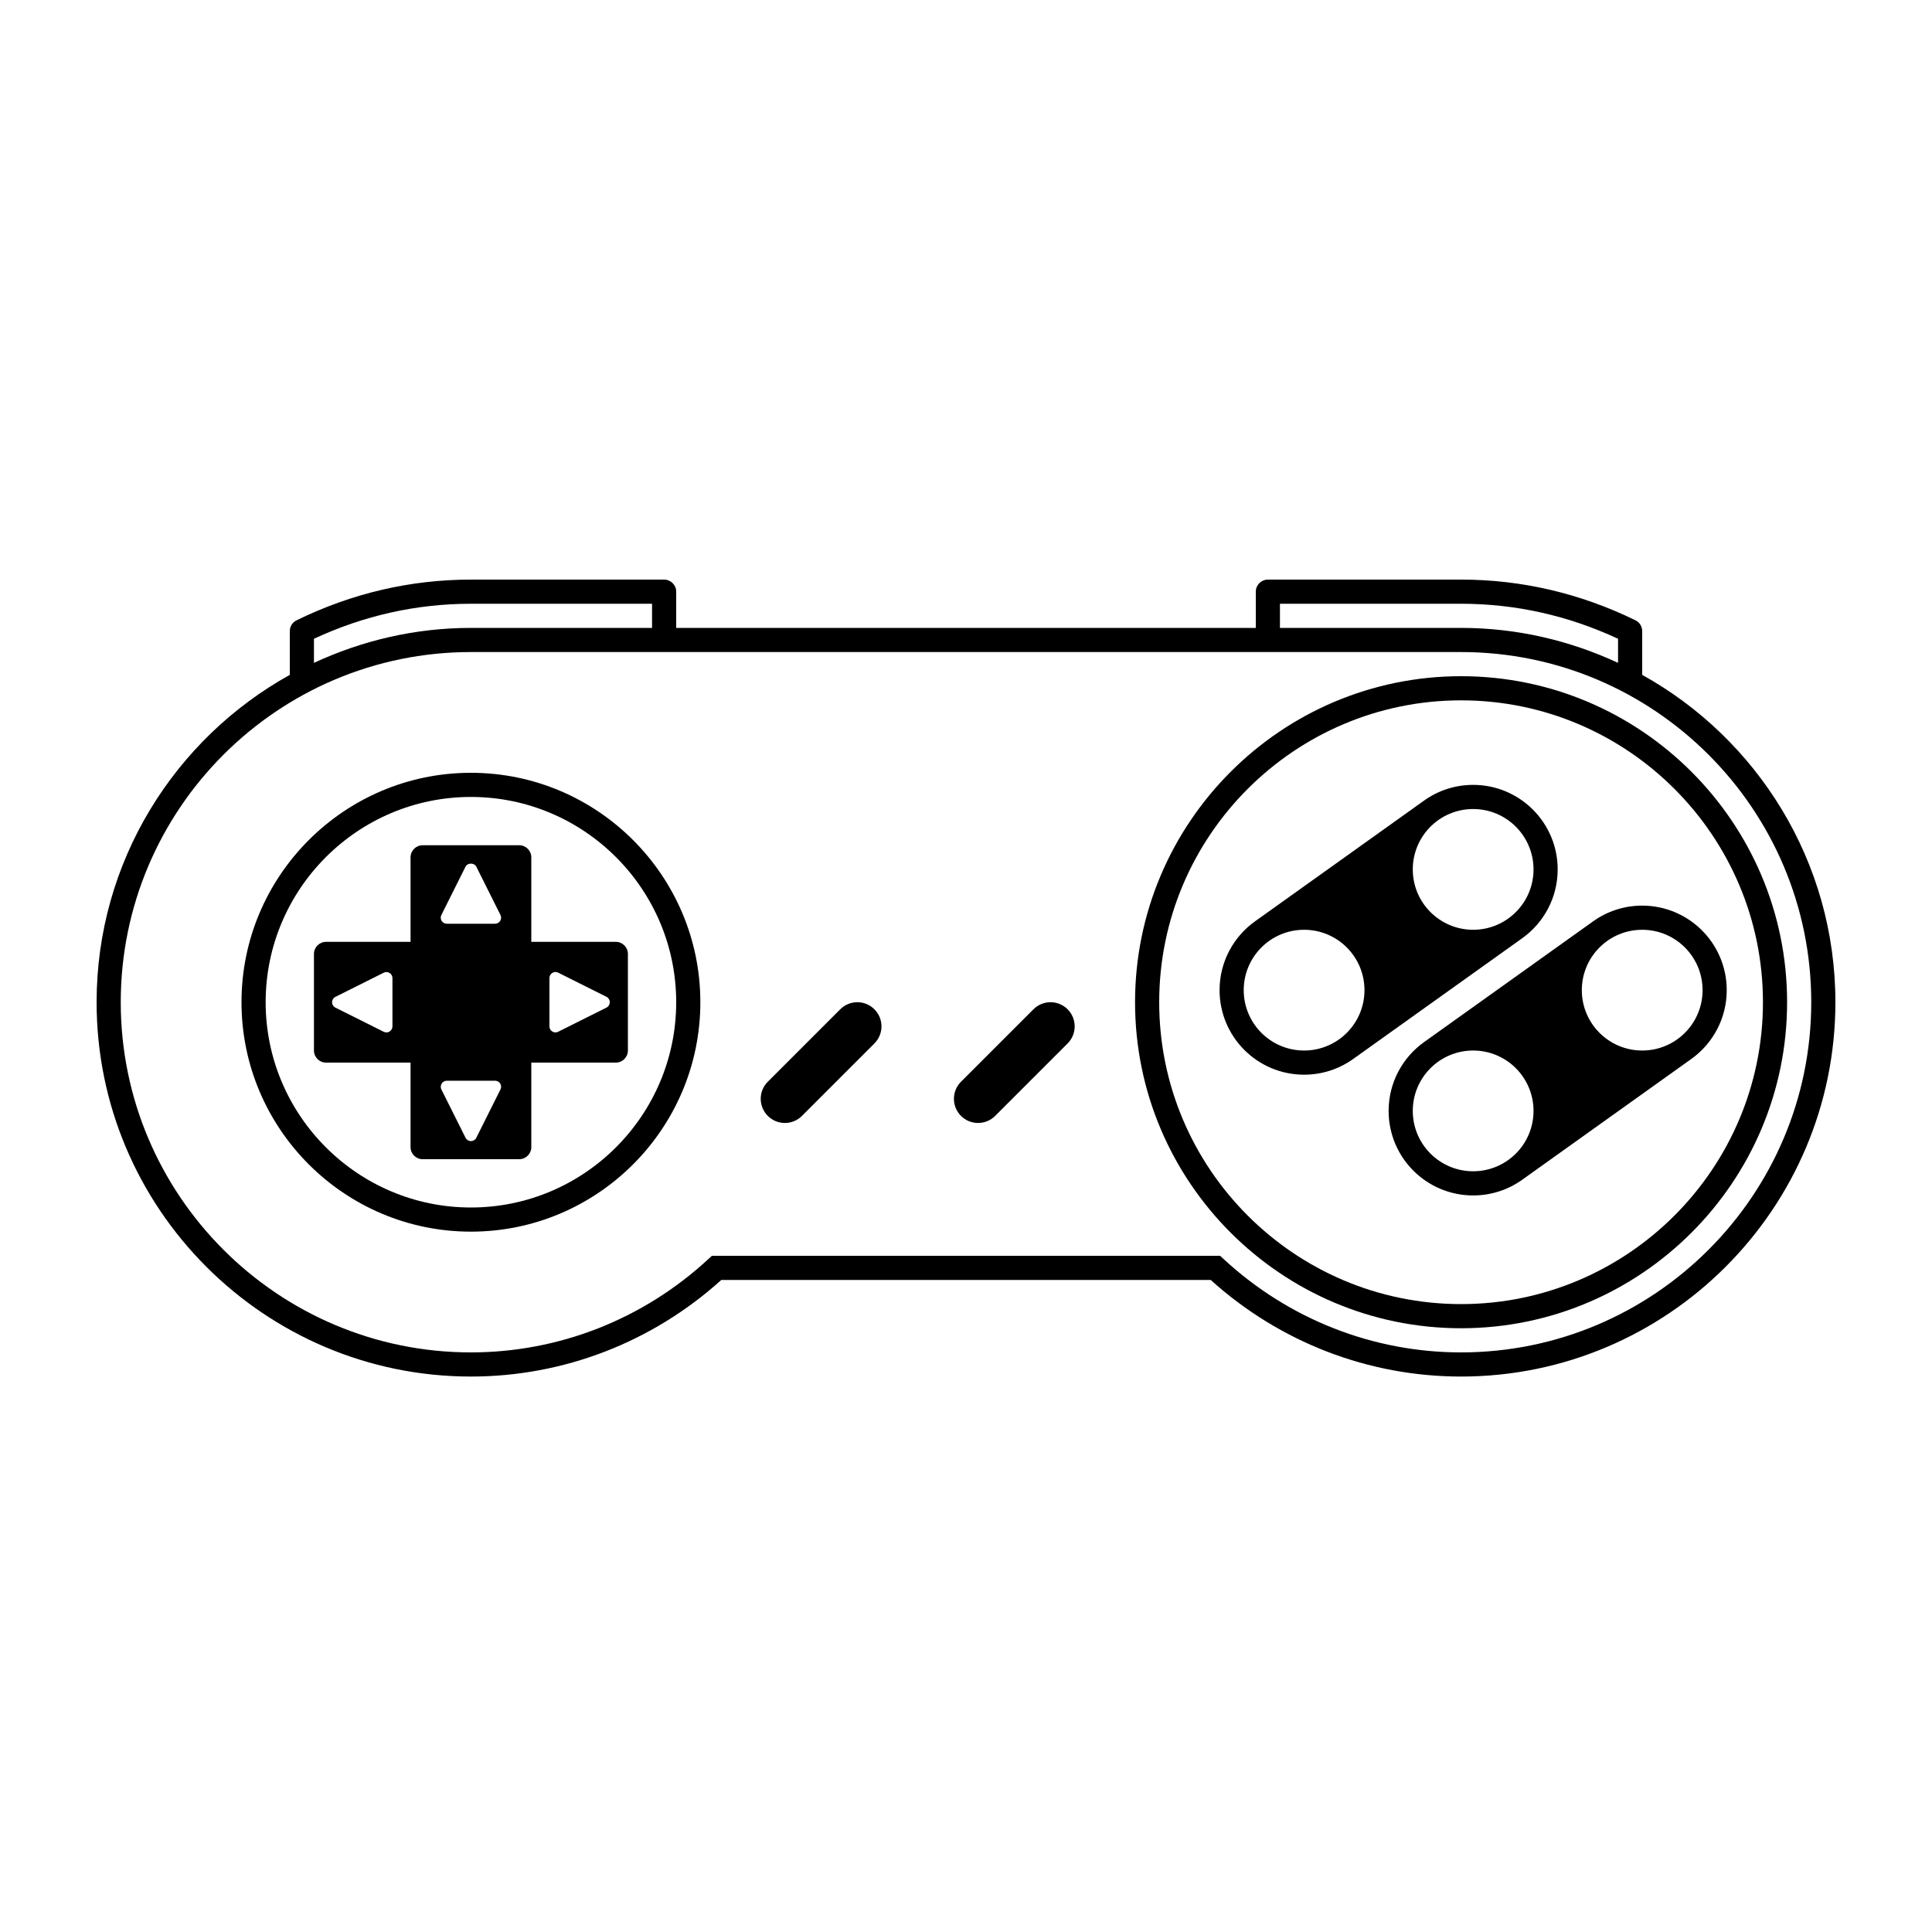 <svg xmlns="http://www.w3.org/2000/svg" xmlns:xlink="http://www.w3.org/1999/xlink" version="1.1" x="0px" y="0px" viewBox="0 0 100 100" style="enable-background:new 0 0 100 100;" xml:space="preserve"><style type="text/css">
	.st0{fill:#FFFFFF;stroke:#000000;stroke-width:1.25;stroke-linecap:round;stroke-linejoin:round;}
	.st1{fill:#FFFFFF;stroke:#000000;stroke-width:1.25;stroke-miterlimit:10;}
	.st2{fill:#C6C6C6;stroke:#000000;stroke-width:1.25;stroke-linecap:round;stroke-linejoin:round;stroke-miterlimit:10;}
	.st3{stroke:#000000;stroke-linecap:round;stroke-linejoin:round;stroke-miterlimit:10;}
	.st4{fill:#FFFFFF;stroke:#000000;stroke-linecap:round;stroke-linejoin:round;stroke-miterlimit:10;}
	.st5{fill:none;stroke:#000000;stroke-width:5;stroke-linecap:round;stroke-linejoin:round;stroke-miterlimit:10;}
	.st6{fill:#9D9D9C;stroke:#000000;stroke-width:5;stroke-linecap:round;stroke-linejoin:round;stroke-miterlimit:10;}
	.st7{fill:#1D1D1B;stroke:#000000;stroke-width:5;stroke-linecap:round;stroke-linejoin:round;stroke-miterlimit:10;}
	.st8{fill:#B2B2B2;stroke:#000000;stroke-width:5;stroke-linecap:round;stroke-linejoin:round;stroke-miterlimit:10;}
	.st9{fill:#9D9D9C;}
	.st10{fill:#3C3C3B;stroke:#000000;stroke-width:5;stroke-linecap:round;stroke-linejoin:round;stroke-miterlimit:10;}
	.st11{fill:#C6C6C6;}
	.st12{fill:#878787;}
	.st13{fill:#E6332A;}
	.st14{fill:none;stroke:#000000;stroke-width:2.5;stroke-linecap:round;stroke-linejoin:round;stroke-miterlimit:10;}
	.st15{fill:none;stroke:#1D1D1B;stroke-width:2.5;stroke-linecap:round;stroke-linejoin:round;stroke-miterlimit:10;}
	.st16{fill:#3C3C3B;stroke:#000000;stroke-miterlimit:10;}
	.st17{fill:none;stroke:#878787;stroke-width:2.5;stroke-linecap:round;stroke-linejoin:round;stroke-miterlimit:10;}
	.st18{fill:#1D1D1B;}
	.st19{fill:#706F6F;}
	.st20{fill:#00983A;}
	.st21{fill:#005CE2;}
	.st22{fill:#FFDE00;}
	.st23{fill:#E30613;}
	.st24{fill:#FFDE00;stroke:#000000;stroke-width:1.25;stroke-miterlimit:10;}
	.st25{fill:#E30613;stroke:#000000;stroke-width:1.25;stroke-miterlimit:10;}
	.st26{fill:#005CE2;stroke:#000000;stroke-width:1.25;stroke-miterlimit:10;}
	.st27{fill:none;stroke:#000000;stroke-width:2.5;stroke-miterlimit:10;}
	.st28{fill:none;stroke:#000000;stroke-width:5;stroke-miterlimit:10;}
	.st29{fill:#27348B;stroke:#000000;stroke-width:5;stroke-linecap:round;stroke-linejoin:round;stroke-miterlimit:10;}
	.st30{stroke:#000000;stroke-width:5;stroke-linecap:round;stroke-linejoin:round;stroke-miterlimit:10;}
	.st31{fill:#27348B;}
	.st32{fill:#27348B;stroke:#000000;stroke-width:1.25;stroke-linecap:round;stroke-linejoin:round;stroke-miterlimit:10;}
	.st33{fill:#E71D73;}
	.st34{fill:none;stroke:#009FE3;stroke-width:0.5;stroke-miterlimit:10;}
	.st35{fill:#009640;}
	.st36{fill:#B2B2B2;}
	.st37{fill:#3C3C3B;}
	.st38{fill:none;stroke:#E30613;stroke-width:0.5;stroke-miterlimit:10;}
	.st39{fill:#312783;}
	.st40{fill:#878787;stroke:#000000;stroke-width:1.25;stroke-miterlimit:10;}
	.st41{fill:#878787;stroke:#000000;stroke-miterlimit:10;}
	.st42{fill:#3C3C3B;stroke:#000000;stroke-width:1.25;stroke-miterlimit:10;}
	.st43{fill:#FFFFFF;stroke:#000000;stroke-width:5;stroke-linecap:round;stroke-linejoin:round;stroke-miterlimit:10;}
	.st44{fill:#9D9D9C;stroke:#000000;stroke-linecap:round;stroke-linejoin:round;stroke-miterlimit:10;}
	.st45{fill:#878787;stroke:#878787;stroke-linecap:round;stroke-linejoin:round;stroke-miterlimit:10;}
	.st46{fill:#C6C6C6;stroke:#C6C6C6;stroke-linecap:round;stroke-linejoin:round;stroke-miterlimit:10;}
	.st47{fill:#E30613;stroke:#E30613;stroke-linecap:round;stroke-linejoin:round;stroke-miterlimit:10;}
	.st48{fill:none;stroke:#000000;stroke-width:1.25;stroke-miterlimit:10;}
	.st49{stroke:#000000;stroke-width:1.25;stroke-linecap:round;stroke-linejoin:round;}
	.st50{fill:#FFFFFF;}
	.st51{fill:#FFFFFF;stroke:#FFFFFF;stroke-width:0.625;stroke-linecap:round;stroke-linejoin:round;}
</style><g><path d="M85,34.931v-2.263c0-0.239-0.136-0.457-0.35-0.562C81.792,30.709,78.756,30,75.625,30h-10C65.28,30,65,30.28,65,30.625   V32.5H35v-1.875C35,30.28,34.72,30,34.375,30h-10c-3.131,0-6.167,0.709-9.025,2.107C15.136,32.212,15,32.43,15,32.668v2.263   C9.044,38.24,5,44.592,5,51.875C5,62.559,13.691,71.25,24.375,71.25c4.792,0,9.385-1.774,12.96-5h25.33   c3.575,3.226,8.168,5,12.96,5C86.309,71.25,95,62.559,95,51.875C95,44.592,90.956,38.24,85,34.931z M66.25,31.25h9.375   c2.812,0,5.543,0.61,8.125,1.813v1.247c-2.475-1.15-5.221-1.81-8.125-1.81H66.25V31.25z M16.25,33.063   c2.582-1.203,5.313-1.813,8.125-1.813h9.375v1.25h-9.375c-2.904,0-5.65,0.66-8.125,1.81V33.063z M75.625,70   c-4.558,0-8.924-1.717-12.293-4.834L63.152,65H36.848l-0.18,0.166C33.299,68.283,28.933,70,24.375,70   C14.381,70,6.25,61.869,6.25,51.875S14.381,33.75,24.375,33.75h51.25c9.994,0,18.125,8.131,18.125,18.125S85.619,70,75.625,70z"></path><path d="M75.625,35C66.32,35,58.75,42.57,58.75,51.875S66.32,68.75,75.625,68.75S92.5,61.18,92.5,51.875S84.93,35,75.625,35z    M75.625,67.5C67.009,67.5,60,60.491,60,51.875S67.009,36.25,75.625,36.25S91.25,43.259,91.25,51.875S84.241,67.5,75.625,67.5z"></path><path d="M24.375,40C17.827,40,12.5,45.327,12.5,51.875S17.827,63.75,24.375,63.75S36.25,58.423,36.25,51.875S30.923,40,24.375,40z    M24.375,62.5c-5.858,0-10.625-4.767-10.625-10.625S18.517,41.25,24.375,41.25S35,46.017,35,51.875S30.233,62.5,24.375,62.5z"></path><path d="M27.5,48.75v-4.375c0-0.345-0.28-0.625-0.625-0.625h-5c-0.345,0-0.625,0.28-0.625,0.625v4.375h-4.375   c-0.345,0-0.625,0.28-0.625,0.625v5c0,0.345,0.28,0.625,0.625,0.625h4.375v4.375c0,0.345,0.28,0.625,0.625,0.625h5   c0.345,0,0.625-0.28,0.625-0.625V55h4.375c0.345,0,0.625-0.28,0.625-0.625v-5c0-0.345-0.28-0.625-0.625-0.625H27.5z M20.313,53.125   c0,0.108-0.056,0.209-0.148,0.266c-0.05,0.031-0.107,0.047-0.164,0.047c-0.048,0-0.096-0.011-0.14-0.033l-2.5-1.25   c-0.106-0.053-0.173-0.161-0.173-0.279s0.067-0.227,0.173-0.279l2.5-1.25c0.097-0.049,0.211-0.044,0.304,0.014   c0.092,0.057,0.148,0.157,0.148,0.266V53.125z M25.904,56.39l-1.25,2.5c-0.053,0.106-0.161,0.173-0.279,0.173   s-0.227-0.067-0.279-0.173l-1.25-2.5c-0.049-0.097-0.043-0.212,0.014-0.304c0.057-0.092,0.157-0.148,0.266-0.148h2.5   c0.108,0,0.209,0.056,0.266,0.148C25.948,56.178,25.953,56.293,25.904,56.39z M25.891,47.664c-0.057,0.092-0.157,0.148-0.266,0.148   h-2.5c-0.108,0-0.209-0.056-0.266-0.148c-0.057-0.092-0.063-0.207-0.014-0.304l1.25-2.5c0.105-0.212,0.453-0.212,0.559,0l1.25,2.5   C25.953,47.457,25.948,47.572,25.891,47.664z M31.39,52.154l-2.5,1.25c-0.044,0.022-0.092,0.033-0.14,0.033   c-0.057,0-0.114-0.016-0.164-0.047c-0.092-0.057-0.148-0.157-0.148-0.266v-2.5c0-0.108,0.056-0.209,0.148-0.266   c0.091-0.058,0.208-0.063,0.304-0.014l2.5,1.25c0.106,0.053,0.173,0.161,0.173,0.279S31.496,52.102,31.39,52.154z"></path><path d="M80.625,45c0-2.416-1.959-4.375-4.375-4.375c-0.947,0-1.824,0.301-2.54,0.813l-8.75,6.25   c-1.111,0.793-1.835,2.093-1.835,3.563c0,2.416,1.959,4.375,4.375,4.375c0.947,0,1.824-0.301,2.54-0.813l8.75-6.25   C79.901,47.769,80.625,46.469,80.625,45z M67.5,54.375c-1.726,0-3.125-1.399-3.125-3.125s1.399-3.125,3.125-3.125   s3.125,1.399,3.125,3.125S69.226,54.375,67.5,54.375z M76.25,48.125c-1.726,0-3.125-1.399-3.125-3.125s1.399-3.125,3.125-3.125   s3.125,1.399,3.125,3.125S77.976,48.125,76.25,48.125z"></path><path d="M85,46.875c-0.947,0-1.824,0.301-2.54,0.813l-8.75,6.25c-1.111,0.793-1.835,2.093-1.835,3.563   c0,2.416,1.959,4.375,4.375,4.375c0.947,0,1.824-0.301,2.54-0.813l8.75-6.25c1.111-0.793,1.835-2.093,1.835-3.563   C89.375,48.834,87.416,46.875,85,46.875z M76.25,60.625c-1.726,0-3.125-1.399-3.125-3.125s1.399-3.125,3.125-3.125   s3.125,1.399,3.125,3.125S77.976,60.625,76.25,60.625z M85,54.375c-1.726,0-3.125-1.399-3.125-3.125s1.399-3.125,3.125-3.125   s3.125,1.399,3.125,3.125S86.726,54.375,85,54.375z"></path><path d="M43.491,52.241l-3.75,3.75c-0.488,0.488-0.488,1.279,0,1.768c0.244,0.244,0.564,0.366,0.884,0.366s0.64-0.122,0.884-0.366   l3.75-3.75c0.488-0.488,0.488-1.279,0-1.768S43.979,51.753,43.491,52.241z"></path><path d="M53.491,52.241l-3.75,3.75c-0.488,0.488-0.488,1.279,0,1.768c0.244,0.244,0.564,0.366,0.884,0.366s0.64-0.122,0.884-0.366   l3.75-3.75c0.488-0.488,0.488-1.279,0-1.768S53.979,51.753,53.491,52.241z"></path></g></svg>